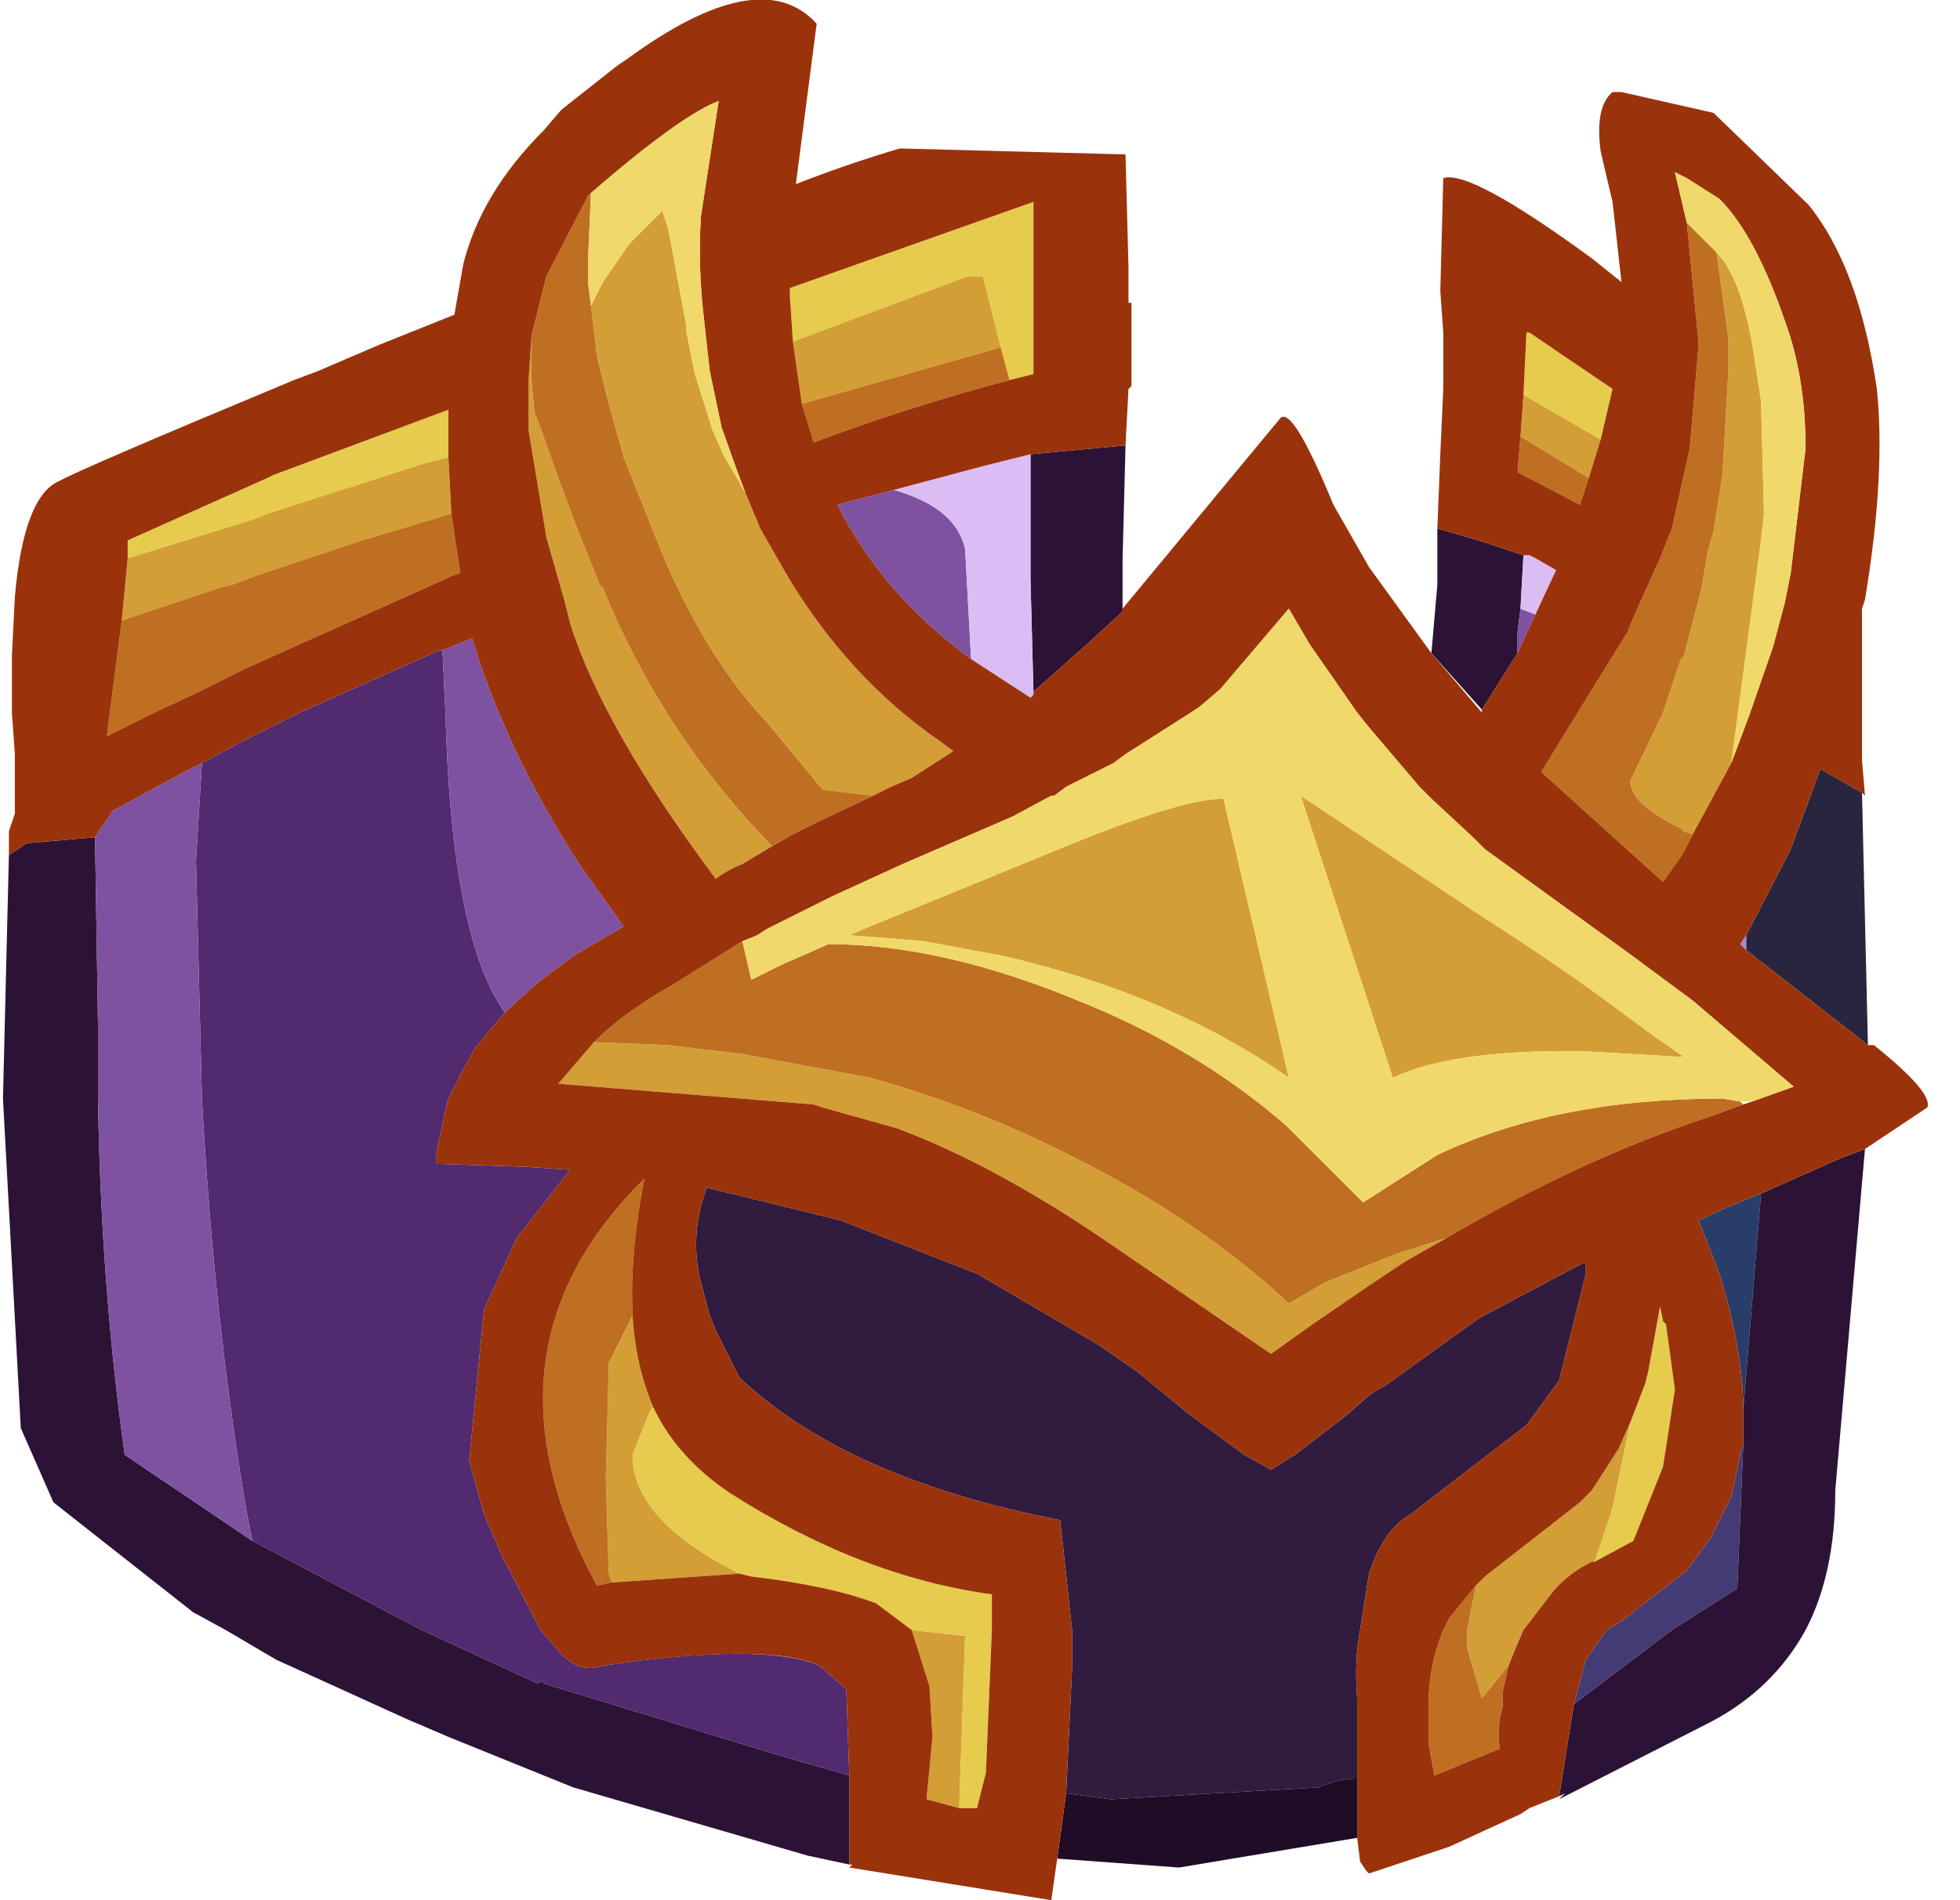 <?xml version="1.0" encoding="utf-8"?>
<svg version="1.1" id="Layer_1"
xmlns="http://www.w3.org/2000/svg"
xmlns:xlink="http://www.w3.org/1999/xlink"
xmlns:author="http://www.sothink.com"
width="33px" height="32px"
xml:space="preserve">
<g id="1431" transform="matrix(1, 0, 0, 1, 0.2, 1.9)">
<path style="fill:#283D69;fill-opacity:1" d="M28.95,18.4L29.45 18.2L29.15 21.85Q29.15 20.85 28.75 19.55L28.4 18.65L28.95 18.4" />
<path style="fill:#443B74;fill-opacity:1" d="M29.15,22.45L29.05 24.85L27.95 25.55L26.3 26.8L26.5 26.05L26.85 25.55L27.1 25.4L28.2 24.55L28.6 24L28.95 23.3L29.1 22.6L29.1 22.55L29.15 22.45" />
<path style="fill:#29253F;fill-opacity:1" d="M29.2,13.85L29.9 12.5L29.95 12.4L30.45 11.05L31.15 11.45L31.25 15.7L29.2 14.1L29.2 13.85" />
<path style="fill:#311C3F;fill-opacity:1" d="M17.85,26.2L17.85 25.55L17.65 23.7Q14.05 23 12.25 21.3L11.85 20.5L11.75 20.25L11.6 19.7Q11.4 18.9 11.7 18.1L13.95 18.65L16.25 19.55L18.3 20.75L18.95 21.2L19.8 21.9L20.75 22.6L21.2 22.85L21.6 22.6L22.45 21.95L22.85 21.6L23 21.5L23.1 21.45L24.7 20.3L26.3 19.45L26.4 19.4L26.5 19.35L26.5 19.55L26.05 21.35L25.5 22.1L23.55 23.6Q23.1 23.85 22.85 24.6L22.7 25.55Q22.6 26.05 22.65 26.7L22.65 28.05Q22.35 28.05 22 28.2L18.5 28.4L17.75 28.3L17.85 26.2" />
<path style="fill:#200C27;fill-opacity:1" d="M19.65,29.55L17.6 29.4L17.75 28.3L18.5 28.4L22 28.2Q22.35 28.05 22.65 28.05L22.65 29.05L19.65 29.55" />
<path style="fill:#2C1335;fill-opacity:1" d="M25.4,8.35L25.35 8.75L25.35 9.1L24.75 10.05L23.9 9.1L24 7.95L24 7.8L24 7.25L24 7L24.35 7.1L24.85 7.25L25.45 7.45L25.4 8.35M18.7,7.55L18.7 8.35L18.7 8.4L18.1 8.95L17.2 9.75L17.15 7.85L17.15 5.8L17.15 5.75L18.75 5.6L18.7 7.55M13.4,29.35L9.45 28.2L7.35 27.35L6.65 27.05L4.45 26.05L3.6 25.55L3.05 25.25L0.7 23.4L0.15 22.15L-0.15 16.6L-0.05 12.5L0.25 12.3L1.4 12.2L1.45 15.35L1.45 16.6Q1.5 19.75 1.9 22.6L4.05 24.05L6.9 25.55L8.85 26.45L8.95 26.4L8.95 26.45L13.05 27.7L14.1 28L14.1 29.5L13.4 29.35M31.2,17.45L30.7 23.2Q30.7 24.6 30.2 25.55Q29.65 26.55 28.6 27.1L26.05 28.4L26.15 28.3L26.05 28.35L26.3 26.8L27.95 25.55L29.05 24.85L29.15 22.45L29.15 21.85L29.45 18.2L30.8 17.6L31.2 17.45" />
<path style="fill:#512A70;fill-opacity:1" d="M13.6,26.15L14.05 26.55L14.1 28L13.05 27.7L8.95 26.45L8.95 26.4L8.85 26.45L6.9 25.55L4.05 24.05L3.95 23.55Q3.4 20.3 3.2 16.6L3.1 12.6L3.2 10.95L3.85 10.6L4.85 10.1L7.2 9.05L7.25 9.05L7.3 10.1Q7.4 13.9 8.3 15.15L7.8 15.75L7.55 16.2L7.35 16.6L7.3 16.8L7.15 17.5L7.15 17.7L8.65 17.75L9.4 17.8L8.5 18.95L7.95 20.15L7.7 22.7L7.95 23.6L8.1 23.95L8.25 24.3L8.9 25.55L9.2 25.9Q9.55 26.3 9.95 26.15Q12.65 25.75 13.6 26.15" />
<path style="fill:#7E52A1;fill-opacity:1" d="M25.65,8.45L25.35 9.1L25.35 8.75L25.4 8.35L25.65 8.45M16.05,7.35L16.15 9.2Q14.65 8.1 13.9 6.6L14.85 6.35Q15.9 6.65 16.05 7.35M1.9,22.6Q1.5 19.75 1.45 16.6L1.45 15.35L1.4 12.2L1.7 11.75L1.8 11.7L2.9 11.1L3.2 10.95L3.1 12.6L3.2 16.6Q3.4 20.3 3.95 23.55L4.05 24.05L1.9 22.6M7.3,10.1L7.25 9.05L7.75 8.85Q8.3 10.7 9.55 12.65L10.3 13.7L9.45 14.2L8.85 14.65L8.3 15.15Q7.4 13.9 7.3 10.1" />
<path style="fill:#AF87CD;fill-opacity:1" d="M29.2,14.1L29.1 14L29.2 13.85L29.2 14.1" />
<path style="fill:#DCBDF3;fill-opacity:1" d="M25.45,7.45L25.55 7.45L25.65 7.5L26 7.7L25.65 8.45L25.4 8.35L25.45 7.45M14.85,6.35L16.35 5.95L17.15 5.75L17.15 5.8L17.15 7.85L17.2 9.75L17.2 9.8L17.15 9.85L16.15 9.2L16.05 7.35Q15.9 6.65 14.85 6.35" />
<path style="fill:#D49E36;fill-opacity:1" d="M28.3,12.15L28.15 12.1L28.1 12.05Q27.25 11.65 27.25 11.25L27.8 10.1L28.1 9.2L28.15 9.15L28.45 8L28.55 7.4L28.65 7.05L28.8 6.1L28.9 4.35L28.9 3.8L28.7 2.35Q29.15 2.8 29.35 4.2L29.45 4.85L29.5 6.75L29.45 7.2L28.95 10.95L28.3 12.15M25.4,5.45L25.45 4.75L26.75 5.5L26.55 6.15L25.4 5.45M11.05,15.7L12.3 15.85L14.45 16.25Q16.25 16.75 17.9 17.6Q20 18.65 21.5 20.05L22.1 19.7L23.35 19.2L24.15 18.95L23.45 19.35L22.85 19.75L21.9 20.4L21.2 20.9L18.35 18.95Q16.5 17.7 14.9 17.1L13.65 16.75L13.5 16.7L9.2 16.35L9.8 15.65L11.05 15.7M26.2,15.8Q24.2 15.8 23.25 16.25L21.7 11.5L24.7 13.5Q25.8 14.2 26.7 14.85L27.65 15.55L28.15 15.9L26.4 15.8L26.2 15.8M24.8,24.65L26.4 23.4L26.6 23.2L27.05 22.5L27.25 22.05L26.95 23.5L26.65 24.4L26.6 24.4Q26.2 24.6 25.95 24.9L25.45 25.55L25.3 25.9L25.2 26.15L24.75 26.7L24.5 25.85L24.5 25.55L24.65 24.8L24.8 24.65M21.5,16.25Q19.5 14.85 16.7 14.2L15.35 13.95L14.75 13.9L14.1 13.85L14.45 13.7L17.75 12.35Q19.7 11.55 20.4 11.55L21.5 16.25M13.3,4.9L13.15 3.85L16.1 2.75L16.35 2.75L16.65 3.95L13.3 4.9M12.6,7L13 7.7Q14.05 9.5 15.65 10.6L15.85 10.75L15.15 11.2L14.8 11.35L14.6 11.45L14.5 11.5L13.65 11.4L12.7 10.25Q11.75 9.25 11 7.55L10.6 6.55L10.3 5.8L10.05 4.9L9.85 4.1L9.75 3.25L9.95 2.85L10.4 2.2L10.95 1.65L11.05 1.95L11.35 3.55L11.35 3.65L11.5 4.4L11.8 5.35L12 5.8L12.15 6.05L12.35 6.4L12.6 7M8.75,3.75L8.75 4.5L8.8 5.05L8.9 5.3L9.2 6.15L9.5 6.95L9.9 7.95L9.95 8Q10.95 10.45 12.8 12.35L12.3 12.65Q12.05 12.75 11.85 12.9Q9.95 10.35 9.4 8.6L9.3 8.2L9 7.15L8.85 6.25L8.7 5.35L8.7 4.55L8.7 4.5L8.75 3.75M7.4,6.75L5.9 7.2L4.1 7.8L3.7 7.95L3.5 8L1.85 8.55L1.95 7.5L4.05 6.85L4.3 6.75L6.95 5.9L7.35 5.8L7.4 6.75M10.8,21.8L10.75 21.85L10.45 22.6Q10.45 23.7 12.25 24.6L10.1 24.75L10.05 24.6L10 23L10.05 21.05L10.45 20.25Q10.5 21.1 10.8 21.8M15.45,26.5L15.15 25.55L16.05 25.65L15.95 28.55L15.4 28.4L15.5 27.35L15.45 26.5" />
<path style="fill:#BF6F21;fill-opacity:1" d="M28.9,3.8L28.9 4.35L28.8 6.1L28.65 7.05L28.55 7.4L28.45 8L28.15 9.15L28.1 9.2L27.8 10.1L27.25 11.25Q27.25 11.65 28.1 12.05L28.15 12.1L28.3 12.15L28.15 12.45L28.05 12.6L27.8 12.95L26.8 12.05L25.75 11.1L26.95 9.15L27.2 8.75L27.3 8.5L27.75 7.5L27.95 7L28.05 6.55L28.25 5.65L28.4 3.9L28.2 1.85L28.7 2.35L28.9 3.8M26.55,6.15L26.4 6.6L25.35 6.05L25.4 5.45L26.55 6.15M9.8,15.65Q10.3 15.15 11.1 14.7L12.3 13.95L12.45 14.6L12.95 14.35L13.75 14Q15.65 14 17.95 14.95Q19.95 15.75 21.45 17.05L22.75 18.35L24 17.55Q26 16.6 28.8 16.6L29.1 16.65L29.15 16.7L28.6 16.9Q26.45 17.6 24.15 18.95L23.35 19.2L22.1 19.7L21.5 20.05Q20 18.65 17.9 17.6Q16.25 16.75 14.45 16.25L12.3 15.85L11.05 15.7L9.8 15.65M24.65,24.8L24.5 25.55L24.5 25.85L24.75 26.7L25.2 26.15L25.1 26.6L25.1 26.85Q25 27.15 25.05 27.55L23.95 28L23.85 27.45L23.85 26.85Q23.85 26.15 24.1 25.55L24.2 25.35L24.65 24.8M13.3,4.9L16.65 3.95L16.8 4.5Q15.1 4.95 13.5 5.55L13.3 4.9M9.95,8L9.9 7.95L9.5 6.95L9.2 6.15L8.9 5.3L8.8 5.05L8.75 4.5L8.75 3.75L9 2.75L9.7 1.4L9.75 1.35L9.7 2.5L9.7 2.85L9.75 3.25L9.85 4.1L10.05 4.9L10.3 5.8L10.6 6.55L11 7.55Q11.75 9.25 12.7 10.25L13.65 11.4L14.5 11.5L13.55 11.95L13.15 12.15L12.8 12.35Q10.95 10.45 9.95 8M7.45,7.1L7.55 7.75L7.4 7.8L7.3 7.85L3.95 9.35L3.35 9.65L3.15 9.75L2.4 10.1L1.6 10.5L1.65 10.1L1.85 8.55L3.5 8L3.7 7.95L4.1 7.8L5.9 7.2L7.4 6.75L7.45 7.1M9.85,24.8Q7.7 20.85 10.65 17.95Q10.4 19.2 10.45 20.25L10.05 21.05L10 23L10.05 24.6L10.1 24.75L9.85 24.8" />
<path style="fill:#E7CB4C;fill-opacity:1" d="M25.45,4.75L25.5 3.7L25.55 3.7L26.95 4.65L26.75 5.5L25.45 4.75M26.95,23.5L27.25 22.05L27.5 21.4L27.55 21.2L27.75 20.1L27.8 20.35L27.85 20.4L28 21.5L27.8 22.8L27.3 24.05L26.65 24.4L26.95 23.5M13.1,3.1L13.1 2.95L17.2 1.5L17.2 4.4L16.8 4.5L16.65 3.95L16.35 2.75L16.1 2.75L13.15 3.85L13.1 3.1M1.95,7.2L4.3 6.15L4.4 6.1L7.35 5L7.35 5.8L6.95 5.9L4.3 6.75L4.05 6.85L1.95 7.5L1.95 7.2M16.05,25.65L15.15 25.55L14.55 25.1Q13.75 24.8 12.45 24.65L12.25 24.6Q10.45 23.7 10.45 22.6L10.75 21.85L10.8 21.8Q11.2 22.65 12.1 23.25Q14.3 24.65 16.5 24.95L16.5 25.55L16.4 27.95L16.25 28.55L15.95 28.55L16.05 25.65" />
<path style="fill:#9A330C;fill-opacity:1" d="M30.45,11.05L29.95 12.4L29.9 12.5L29.2 13.85L29.1 14L29.2 14.1L31.25 15.7L31.35 15.7Q32.35 16.5 32.25 16.75L31.2 17.45L30.8 17.6L29.45 18.2L28.95 18.4L28.4 18.65L28.75 19.55Q29.15 20.85 29.15 21.85L29.15 22.45L29.1 22.55L29.1 22.6L28.95 23.3L28.6 24L28.2 24.55L27.1 25.4L26.85 25.55L26.5 26.05L26.3 26.8L26.05 28.35L25.55 28.55L25.4 28.65L24.2 29.2L22.85 29.65L22.8 29.6L22.7 29.45L22.65 29.05L22.65 28.05L22.65 26.7Q22.6 26.05 22.7 25.55L22.85 24.6Q23.1 23.85 23.55 23.6L25.5 22.1L26.05 21.35L26.5 19.55L26.5 19.35L26.4 19.4L26.3 19.45L24.7 20.3L23.1 21.45L23 21.5L22.85 21.6L22.45 21.95L21.6 22.6L21.2 22.85L20.75 22.6L19.8 21.9L18.95 21.2L18.3 20.75L16.25 19.55L13.95 18.65L11.7 18.1Q11.4 18.9 11.6 19.7L11.75 20.25L11.85 20.5L12.25 21.3Q14.05 23 17.65 23.7L17.85 25.55L17.85 26.2L17.75 28.3L17.6 29.4L17.5 30.1L14.1 29.55L14.15 29.5L14.1 29.5L14.1 28L14.05 26.55L13.6 26.15Q12.7 25.75 9.95 26.15Q9.55 26.3 9.2 25.9L8.9 25.55L8.25 24.3L8.1 23.95L7.95 23.6L7.7 22.7L7.95 20.15L8.5 18.95L9.4 17.8L8.65 17.75L7.15 17.7L7.15 17.5L7.3 16.8L7.35 16.6L7.55 16.2L7.8 15.75L8.3 15.15L8.85 14.65L9.45 14.2L10.3 13.7L9.55 12.65Q8.3 10.7 7.75 8.85L7.25 9.05L7.2 9.05L4.85 10.1L3.85 10.6L3.2 10.95L2.9 11.1L1.8 11.7L1.7 11.75L1.4 12.2L0.25 12.3L-0.05 12.5L-0.05 12.3L-0.05 12.1L0.05 11.8L0.05 10.8L0 10.1L0 9.15L0.05 8.15Q0.2 6.45 0.8 6.2Q1.15 6 4.75 4.5L5.15 4.35L6.2 3.9L7.45 3.4L7.6 2.55Q7.9 1.35 8.95 0.3L9.25 -0.05L10.2 -0.8L10.35 -0.9Q12.6 -2.55 13.55 -1.5L13.2 1.2Q14.1 0.85 14.95 0.6L18.75 0.7L18.8 2.6L18.8 3.2L18.85 3.2L18.85 4.6L18.8 4.65L18.75 5.6L17.15 5.75L16.35 5.95L14.85 6.35L13.9 6.6Q14.65 8.1 16.15 9.2L17.15 9.85L17.2 9.8L17.2 9.75L18.1 8.95L18.7 8.4L18.7 8.35L21.35 5.15Q21.55 4.9 22.25 6.6L22.85 7.65L23.9 9.1L24.75 10.1L24.75 10.05L25.35 9.1L25.65 8.45L26 7.7L25.65 7.5L25.55 7.45L25.45 7.45L24.85 7.25L24.35 7.1L24 7L24.05 5.75L24.1 4.65L24.1 3.9L24.1 3.7L24.05 3L24.1 1.1Q24.55 0.95 26.6 2.45L27.1 2.85L26.95 1.5L26.75 0.65Q26.65 -0.1 26.95 -0.35L27.1 -0.35L28.65 0L30.25 1.55Q31.1 2.6 31.4 4.65Q31.55 6.1 31.2 8.2L31.15 8.35L31.15 10.05L31.15 10.1L31.15 10.9L31.2 11.5L31.15 11.45L30.45 11.05M28.95,10.95L29.25 10.15L29.65 9L29.85 8.25L29.95 7.75L30.2 5.65Q30.2 4.45 29.85 3.5Q29.35 2.05 28.75 1.45L28.2 1.1L28 1L28.2 1.85L28.4 3.9L28.25 5.65L28.05 6.55L27.95 7L27.75 7.5L27.3 8.5L27.2 8.75L26.95 9.15L25.75 11.1L26.8 12.05L27.8 12.95L28.05 12.6L28.15 12.45L28.3 12.15L28.95 10.95M25.4,5.45L25.35 6.05L26.4 6.6L26.55 6.15L26.75 5.5L26.95 4.65L25.55 3.7L25.5 3.7L25.45 4.75L25.4 5.45M11.1,14.7Q10.3 15.15 9.8 15.65L9.2 16.35L13.5 16.7L13.65 16.75L14.9 17.1Q16.5 17.7 18.35 18.95L21.2 20.9L21.9 20.4L22.85 19.75L23.45 19.35L24.15 18.95Q26.45 17.6 28.6 16.9L29.15 16.7L29.3 16.65L30 16.4L28.3 14.95L27.15 14.1L26.25 13.45L24.8 12.4L24.6 12.2L23.9 11.55L23.7 11.35L22.85 10.35L22.65 10.1L21.85 8.95L21.5 8.35L20.35 9.7L20 10L19.85 10.1L18.75 10.8L18.55 10.95L17.75 11.35L17.55 11.5L17.5 11.5L16.85 11.85L15 12.65L13.8 13.2L12.7 13.75L12.55 13.85L12.3 13.95L11.1 14.7M27.55,21.2L27.5 21.4L27.25 22.05L27.05 22.5L26.6 23.2L26.4 23.4L24.8 24.65L24.65 24.8L24.2 25.35L24.1 25.55Q23.85 26.15 23.85 26.85L23.85 27.45L23.95 28L25.05 27.55Q25 27.15 25.1 26.85L25.1 26.6L25.2 26.15L25.3 25.9L25.45 25.55L25.95 24.9Q26.2 24.6 26.6 24.4L26.65 24.4L27.3 24.05L27.8 22.8L28 21.5L27.85 20.4L27.8 20.35L27.75 20.1L27.55 21.2M13.5,5.55Q15.1 4.95 16.8 4.5L17.2 4.4L17.2 1.5L13.1 2.95L13.1 3.1L13.15 3.85L13.3 4.9L13.5 5.55M8.7,4.5L8.7 4.55L8.7 5.35L8.85 6.25L9 7.15L9.3 8.2L9.4 8.6Q9.95 10.35 11.85 12.9Q12.05 12.75 12.3 12.65L12.8 12.35L13.15 12.15L13.55 11.95L14.5 11.5L14.6 11.45L14.8 11.35L15.15 11.2L15.85 10.75L15.65 10.6Q14.05 9.5 13 7.7L12.6 7L12.35 6.4L12.2 6L11.95 5.3L11.75 4.35L11.65 3.45Q11.55 2.6 11.6 1.75L11.9 -0.2Q11.25 0.05 9.75 1.35L9.7 1.4L9 2.75L8.75 3.75L8.7 4.5M7.4,6.75L7.35 5.8L7.35 5L4.4 6.1L4.3 6.15L1.95 7.2L1.95 7.5L1.85 8.55L1.65 10.1L1.6 10.5L2.4 10.1L3.15 9.75L3.35 9.65L3.95 9.35L7.3 7.85L7.4 7.8L7.55 7.75L7.45 7.1L7.4 6.75M15.45,26.5L15.5 27.35L15.4 28.4L15.95 28.55L16.25 28.55L16.4 27.95L16.5 25.55L16.5 24.95Q14.3 24.65 12.1 23.25Q11.2 22.65 10.8 21.8Q10.5 21.1 10.45 20.25Q10.4 19.2 10.65 17.95Q7.7 20.85 9.85 24.8L10.1 24.75L12.25 24.6L12.45 24.65Q13.75 24.8 14.55 25.1L15.15 25.55L15.45 26.5" />
<path style="fill:#F0D86A;fill-opacity:1" d="M28,1L28.2 1.1L28.75 1.45Q29.35 2.05 29.85 3.5Q30.2 4.45 30.2 5.65L29.95 7.75L29.85 8.25L29.65 9L29.25 10.15L28.95 10.95L29.45 7.2L29.5 6.75L29.45 4.85L29.35 4.2Q29.15 2.8 28.7 2.35L28.2 1.85L28 1M29.1,16.65L28.8 16.6Q26 16.6 24 17.55L22.75 18.35L21.45 17.05Q19.95 15.75 17.95 14.95Q15.65 14 13.75 14L12.95 14.35L12.45 14.6L12.3 13.95L12.55 13.85L12.7 13.75L13.8 13.2L15 12.65L16.85 11.85L17.5 11.5L17.55 11.5L17.75 11.35L18.55 10.95L18.75 10.8L19.85 10.1L20 10L20.35 9.7L21.5 8.35L21.85 8.95L22.65 10.1L22.85 10.35L23.7 11.35L23.9 11.55L24.6 12.2L24.8 12.4L26.25 13.45L27.15 14.1L28.3 14.95L30 16.4L29.3 16.65L29.1 16.65M26.4,15.8L28.15 15.9L27.65 15.55L26.7 14.85Q25.8 14.2 24.7 13.5L21.7 11.5L23.25 16.25Q24.2 15.8 26.2 15.8L26.4 15.8M20.4,11.55Q19.7 11.55 17.75 12.35L14.45 13.7L14.1 13.85L14.75 13.9L15.35 13.95L16.7 14.2Q19.5 14.85 21.5 16.25L20.4 11.55M9.7,2.85L9.7 2.5L9.75 1.35Q11.25 0.05 11.9 -0.2L11.6 1.75Q11.55 2.6 11.65 3.45L11.75 4.35L11.95 5.3L12.2 6L12.35 6.4L12.15 6.05L12 5.8L11.8 5.35L11.5 4.4L11.35 3.65L11.35 3.55L11.05 1.95L10.95 1.65L10.4 2.2L9.95 2.85L9.75 3.25L9.7 2.85" />
</g>
</svg>
